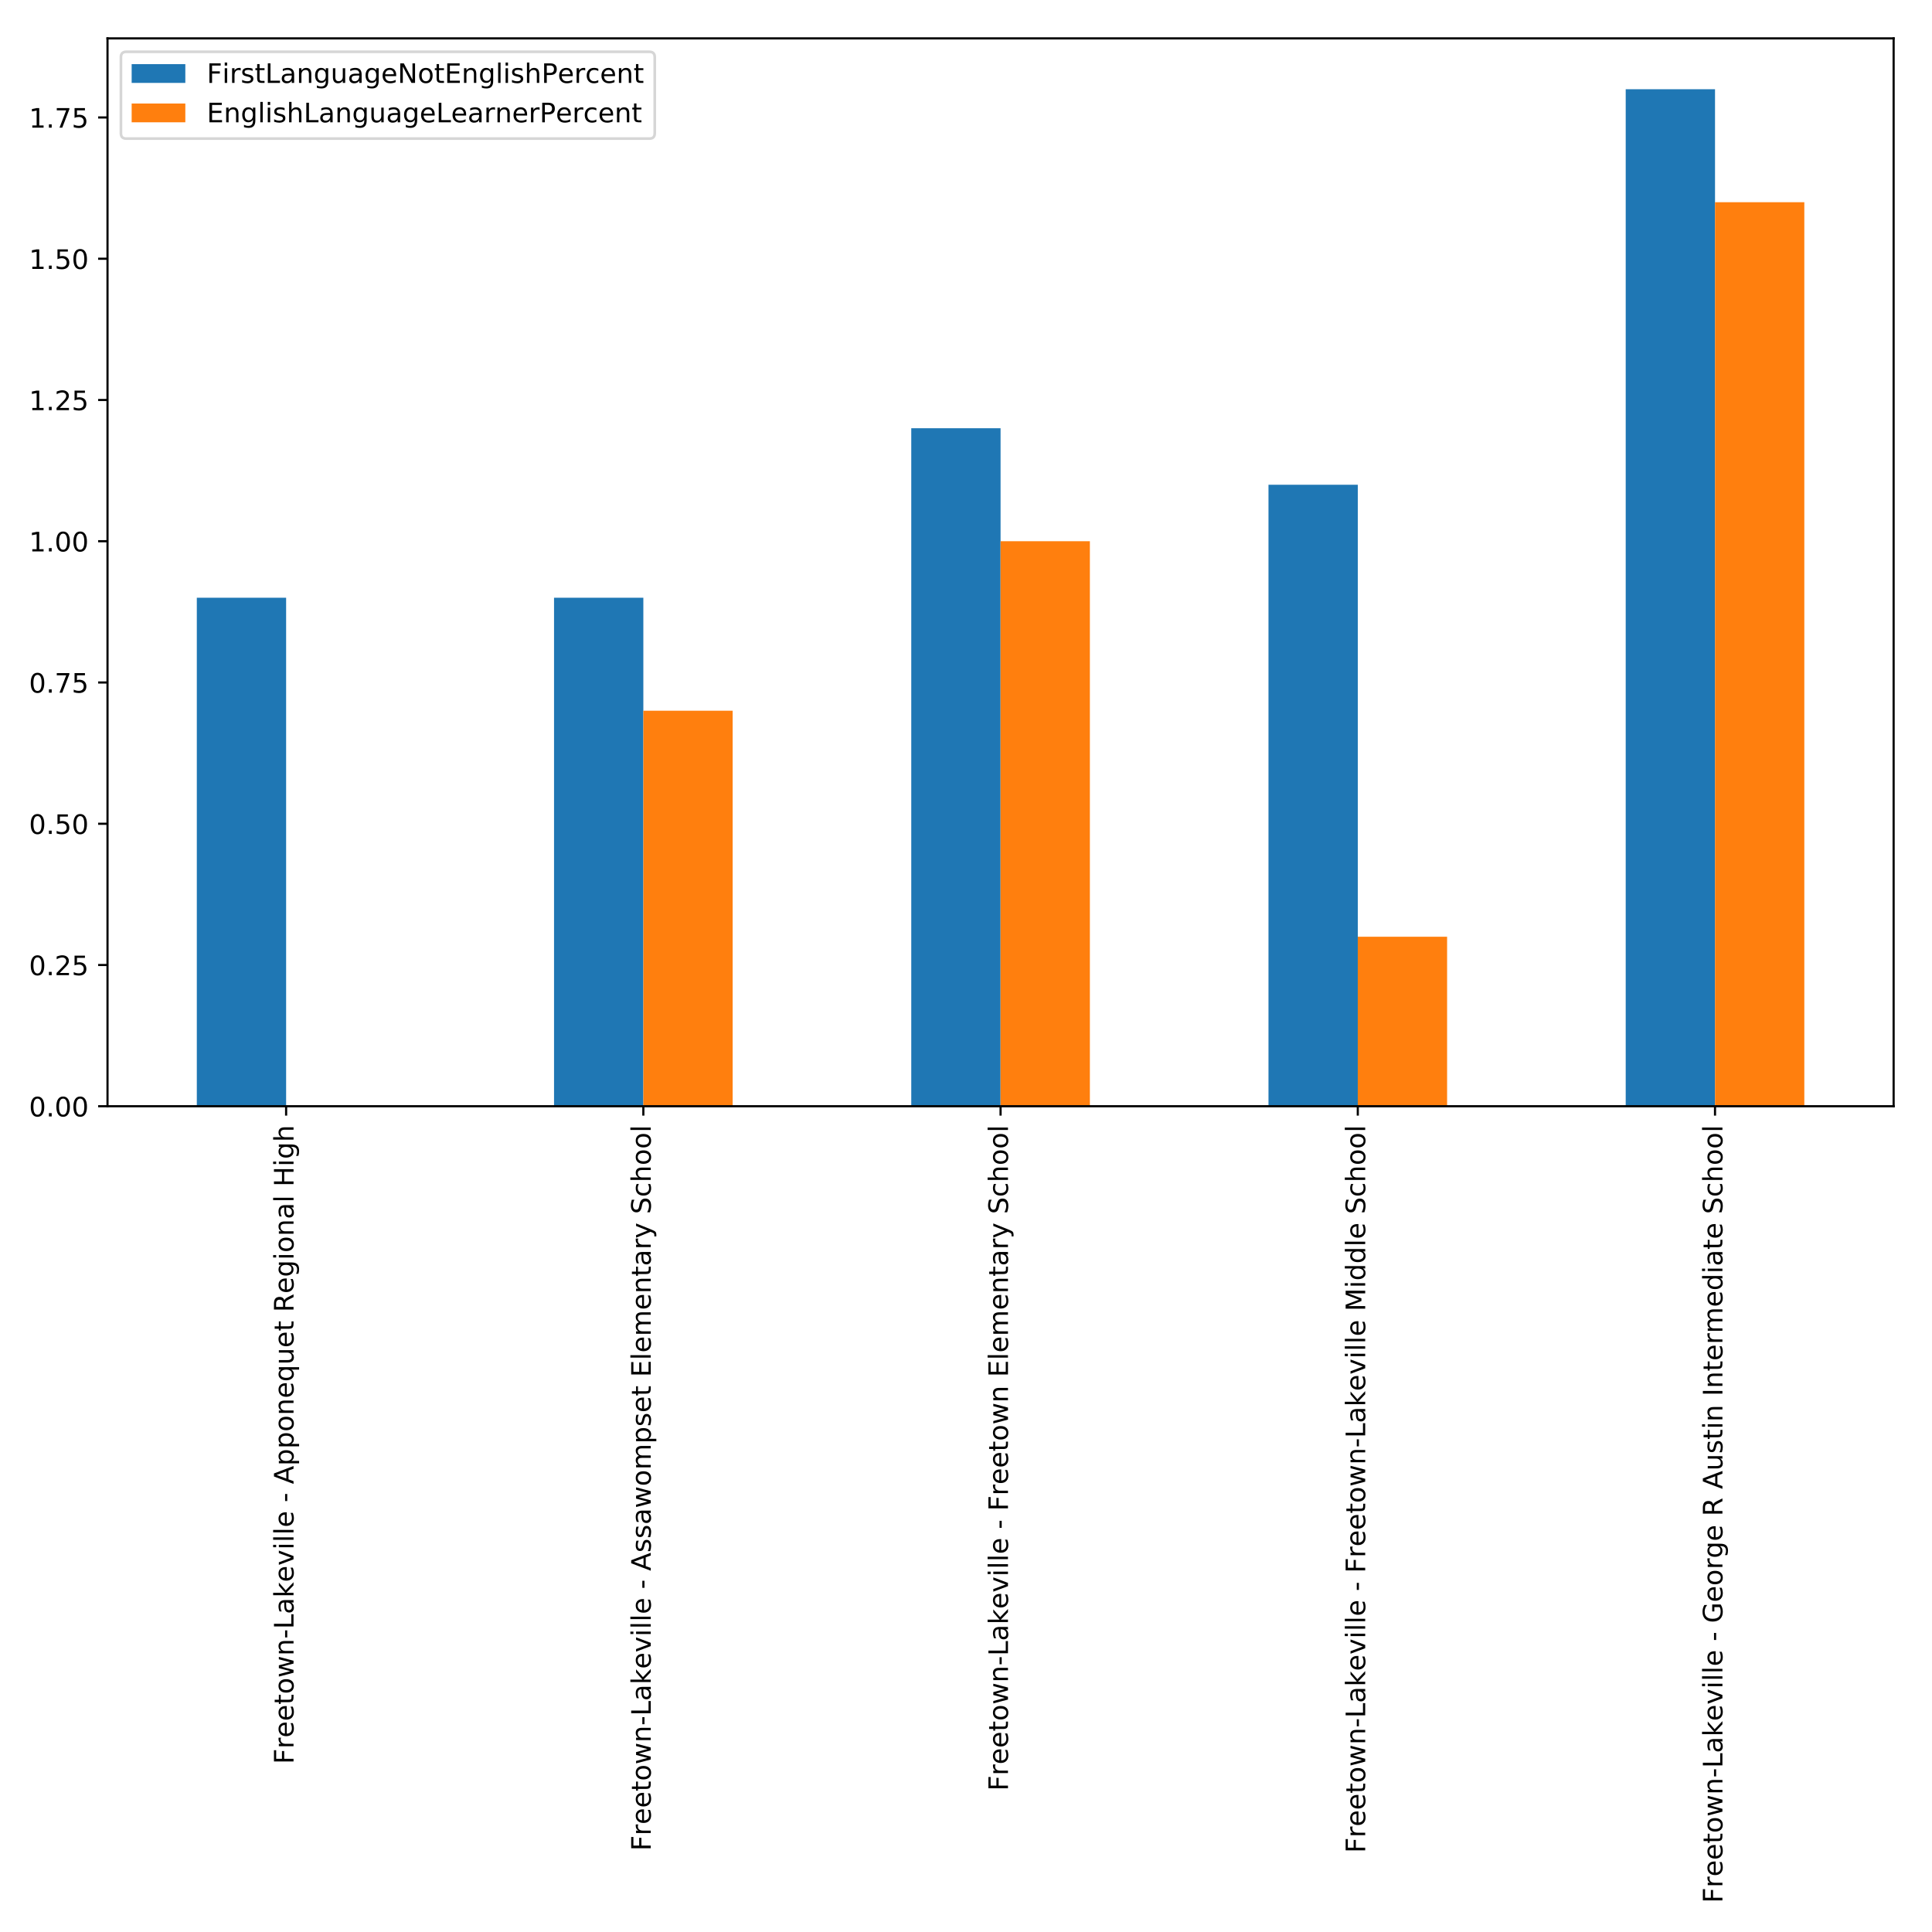 <?xml version="1.0" encoding="utf-8" standalone="no"?>
<!DOCTYPE svg PUBLIC "-//W3C//DTD SVG 1.1//EN"
  "http://www.w3.org/Graphics/SVG/1.1/DTD/svg11.dtd">
<!-- Created with matplotlib (http://matplotlib.org/) -->
<svg height="720pt" version="1.1" viewBox="0 0 720 720" width="720pt" xmlns="http://www.w3.org/2000/svg" xmlns:xlink="http://www.w3.org/1999/xlink">
 <defs>
  <style type="text/css">
*{stroke-linecap:butt;stroke-linejoin:round;}
  </style>
 </defs>
 <g id="figure_1">
  <g id="patch_1">
   <path d="M 0 720 
L 720 720 
L 720 0 
L 0 0 
z
" style="fill:#ffffff;"/>
  </g>
  <g id="axes_1">
   <g id="patch_2">
    <path d="M 40.066 412.266 
L 705.7 412.266 
L 705.7 14.3 
L 40.066 14.3 
z
" style="fill:#ffffff;"/>
   </g>
   <g id="patch_3">
    <path clip-path="url(#p2e10691a08)" d="M 73.347 412.266 
L 106.629 412.266 
L 106.629 222.758 
L 73.347 222.758 
z
" style="fill:#1f77b4;"/>
   </g>
   <g id="patch_4">
    <path clip-path="url(#p2e10691a08)" d="M 206.474 412.266 
L 239.756 412.266 
L 239.756 222.758 
L 206.474 222.758 
z
" style="fill:#1f77b4;"/>
   </g>
   <g id="patch_5">
    <path clip-path="url(#p2e10691a08)" d="M 339.601 412.266 
L 372.883 412.266 
L 372.883 159.589 
L 339.601 159.589 
z
" style="fill:#1f77b4;"/>
   </g>
   <g id="patch_6">
    <path clip-path="url(#p2e10691a08)" d="M 472.728 412.266 
L 506.01 412.266 
L 506.01 180.645 
L 472.728 180.645 
z
" style="fill:#1f77b4;"/>
   </g>
   <g id="patch_7">
    <path clip-path="url(#p2e10691a08)" d="M 605.855 412.266 
L 639.137 412.266 
L 639.137 33.251 
L 605.855 33.251 
z
" style="fill:#1f77b4;"/>
   </g>
   <g id="patch_8">
    <path clip-path="url(#p2e10691a08)" d="M 106.629 412.266 
L 139.911 412.266 
L 139.911 412.266 
L 106.629 412.266 
z
" style="fill:#ff7f0e;"/>
   </g>
   <g id="patch_9">
    <path clip-path="url(#p2e10691a08)" d="M 239.756 412.266 
L 273.038 412.266 
L 273.038 264.871 
L 239.756 264.871 
z
" style="fill:#ff7f0e;"/>
   </g>
   <g id="patch_10">
    <path clip-path="url(#p2e10691a08)" d="M 372.883 412.266 
L 406.165 412.266 
L 406.165 201.702 
L 372.883 201.702 
z
" style="fill:#ff7f0e;"/>
   </g>
   <g id="patch_11">
    <path clip-path="url(#p2e10691a08)" d="M 506.01 412.266 
L 539.291 412.266 
L 539.291 349.096 
L 506.01 349.096 
z
" style="fill:#ff7f0e;"/>
   </g>
   <g id="patch_12">
    <path clip-path="url(#p2e10691a08)" d="M 639.137 412.266 
L 672.418 412.266 
L 672.418 75.364 
L 639.137 75.364 
z
" style="fill:#ff7f0e;"/>
   </g>
   <g id="matplotlib.axis_1">
    <g id="xtick_1">
     <g id="line2d_1">
      <defs>
       <path d="M 0 0 
L 0 3.5 
" id="m52d6f10d40" style="stroke:#000000;stroke-width:0.8;"/>
      </defs>
      <g>
       <use style="stroke:#000000;stroke-width:0.8;" x="106.629" xlink:href="#m52d6f10d40" y="412.266"/>
      </g>
     </g>
     <g id="text_1">
      <!-- Freetown-Lakeville - Apponequet Regional High -->
      <defs>
       <path d="M 9.812 72.906 
L 51.703 72.906 
L 51.703 64.594 
L 19.672 64.594 
L 19.672 43.109 
L 48.578 43.109 
L 48.578 34.812 
L 19.672 34.812 
L 19.672 0 
L 9.812 0 
z
" id="DejaVuSans-46"/>
       <path d="M 41.109 46.297 
Q 39.594 47.172 37.812 47.578 
Q 36.031 48 33.891 48 
Q 26.266 48 22.188 43.047 
Q 18.109 38.094 18.109 28.812 
L 18.109 0 
L 9.078 0 
L 9.078 54.688 
L 18.109 54.688 
L 18.109 46.188 
Q 20.953 51.172 25.484 53.578 
Q 30.031 56 36.531 56 
Q 37.453 56 38.578 55.875 
Q 39.703 55.766 41.062 55.516 
z
" id="DejaVuSans-72"/>
       <path d="M 56.203 29.594 
L 56.203 25.203 
L 14.891 25.203 
Q 15.484 15.922 20.484 11.062 
Q 25.484 6.203 34.422 6.203 
Q 39.594 6.203 44.453 7.469 
Q 49.312 8.734 54.109 11.281 
L 54.109 2.781 
Q 49.266 0.734 44.188 -0.344 
Q 39.109 -1.422 33.891 -1.422 
Q 20.797 -1.422 13.156 6.188 
Q 5.516 13.812 5.516 26.812 
Q 5.516 40.234 12.766 48.109 
Q 20.016 56 32.328 56 
Q 43.359 56 49.781 48.891 
Q 56.203 41.797 56.203 29.594 
z
M 47.219 32.234 
Q 47.125 39.594 43.094 43.984 
Q 39.062 48.391 32.422 48.391 
Q 24.906 48.391 20.391 44.141 
Q 15.875 39.891 15.188 32.172 
z
" id="DejaVuSans-65"/>
       <path d="M 18.312 70.219 
L 18.312 54.688 
L 36.812 54.688 
L 36.812 47.703 
L 18.312 47.703 
L 18.312 18.016 
Q 18.312 11.328 20.141 9.422 
Q 21.969 7.516 27.594 7.516 
L 36.812 7.516 
L 36.812 0 
L 27.594 0 
Q 17.188 0 13.234 3.875 
Q 9.281 7.766 9.281 18.016 
L 9.281 47.703 
L 2.688 47.703 
L 2.688 54.688 
L 9.281 54.688 
L 9.281 70.219 
z
" id="DejaVuSans-74"/>
       <path d="M 30.609 48.391 
Q 23.391 48.391 19.188 42.75 
Q 14.984 37.109 14.984 27.297 
Q 14.984 17.484 19.156 11.844 
Q 23.344 6.203 30.609 6.203 
Q 37.797 6.203 41.984 11.859 
Q 46.188 17.531 46.188 27.297 
Q 46.188 37.016 41.984 42.703 
Q 37.797 48.391 30.609 48.391 
z
M 30.609 56 
Q 42.328 56 49.016 48.375 
Q 55.719 40.766 55.719 27.297 
Q 55.719 13.875 49.016 6.219 
Q 42.328 -1.422 30.609 -1.422 
Q 18.844 -1.422 12.172 6.219 
Q 5.516 13.875 5.516 27.297 
Q 5.516 40.766 12.172 48.375 
Q 18.844 56 30.609 56 
z
" id="DejaVuSans-6f"/>
       <path d="M 4.203 54.688 
L 13.188 54.688 
L 24.422 12.016 
L 35.594 54.688 
L 46.188 54.688 
L 57.422 12.016 
L 68.609 54.688 
L 77.594 54.688 
L 63.281 0 
L 52.688 0 
L 40.922 44.828 
L 29.109 0 
L 18.5 0 
z
" id="DejaVuSans-77"/>
       <path d="M 54.891 33.016 
L 54.891 0 
L 45.906 0 
L 45.906 32.719 
Q 45.906 40.484 42.875 44.328 
Q 39.844 48.188 33.797 48.188 
Q 26.516 48.188 22.312 43.547 
Q 18.109 38.922 18.109 30.906 
L 18.109 0 
L 9.078 0 
L 9.078 54.688 
L 18.109 54.688 
L 18.109 46.188 
Q 21.344 51.125 25.703 53.562 
Q 30.078 56 35.797 56 
Q 45.219 56 50.047 50.172 
Q 54.891 44.344 54.891 33.016 
z
" id="DejaVuSans-6e"/>
       <path d="M 4.891 31.391 
L 31.203 31.391 
L 31.203 23.391 
L 4.891 23.391 
z
" id="DejaVuSans-2d"/>
       <path d="M 9.812 72.906 
L 19.672 72.906 
L 19.672 8.297 
L 55.172 8.297 
L 55.172 0 
L 9.812 0 
z
" id="DejaVuSans-4c"/>
       <path d="M 34.281 27.484 
Q 23.391 27.484 19.188 25 
Q 14.984 22.516 14.984 16.5 
Q 14.984 11.719 18.141 8.906 
Q 21.297 6.109 26.703 6.109 
Q 34.188 6.109 38.703 11.406 
Q 43.219 16.703 43.219 25.484 
L 43.219 27.484 
z
M 52.203 31.203 
L 52.203 0 
L 43.219 0 
L 43.219 8.297 
Q 40.141 3.328 35.547 0.953 
Q 30.953 -1.422 24.312 -1.422 
Q 15.922 -1.422 10.953 3.297 
Q 6 8.016 6 15.922 
Q 6 25.141 12.172 29.828 
Q 18.359 34.516 30.609 34.516 
L 43.219 34.516 
L 43.219 35.406 
Q 43.219 41.609 39.141 45 
Q 35.062 48.391 27.688 48.391 
Q 23 48.391 18.547 47.266 
Q 14.109 46.141 10.016 43.891 
L 10.016 52.203 
Q 14.938 54.109 19.578 55.047 
Q 24.219 56 28.609 56 
Q 40.484 56 46.344 49.844 
Q 52.203 43.703 52.203 31.203 
z
" id="DejaVuSans-61"/>
       <path d="M 9.078 75.984 
L 18.109 75.984 
L 18.109 31.109 
L 44.922 54.688 
L 56.391 54.688 
L 27.391 29.109 
L 57.625 0 
L 45.906 0 
L 18.109 26.703 
L 18.109 0 
L 9.078 0 
z
" id="DejaVuSans-6b"/>
       <path d="M 2.984 54.688 
L 12.5 54.688 
L 29.594 8.797 
L 46.688 54.688 
L 56.203 54.688 
L 35.688 0 
L 23.484 0 
z
" id="DejaVuSans-76"/>
       <path d="M 9.422 54.688 
L 18.406 54.688 
L 18.406 0 
L 9.422 0 
z
M 9.422 75.984 
L 18.406 75.984 
L 18.406 64.594 
L 9.422 64.594 
z
" id="DejaVuSans-69"/>
       <path d="M 9.422 75.984 
L 18.406 75.984 
L 18.406 0 
L 9.422 0 
z
" id="DejaVuSans-6c"/>
       <path id="DejaVuSans-20"/>
       <path d="M 34.188 63.188 
L 20.797 26.906 
L 47.609 26.906 
z
M 28.609 72.906 
L 39.797 72.906 
L 67.578 0 
L 57.328 0 
L 50.688 18.703 
L 17.828 18.703 
L 11.188 0 
L 0.781 0 
z
" id="DejaVuSans-41"/>
       <path d="M 18.109 8.203 
L 18.109 -20.797 
L 9.078 -20.797 
L 9.078 54.688 
L 18.109 54.688 
L 18.109 46.391 
Q 20.953 51.266 25.266 53.625 
Q 29.594 56 35.594 56 
Q 45.562 56 51.781 48.094 
Q 58.016 40.188 58.016 27.297 
Q 58.016 14.406 51.781 6.484 
Q 45.562 -1.422 35.594 -1.422 
Q 29.594 -1.422 25.266 0.953 
Q 20.953 3.328 18.109 8.203 
z
M 48.688 27.297 
Q 48.688 37.203 44.609 42.844 
Q 40.531 48.484 33.406 48.484 
Q 26.266 48.484 22.188 42.844 
Q 18.109 37.203 18.109 27.297 
Q 18.109 17.391 22.188 11.75 
Q 26.266 6.109 33.406 6.109 
Q 40.531 6.109 44.609 11.75 
Q 48.688 17.391 48.688 27.297 
z
" id="DejaVuSans-70"/>
       <path d="M 14.797 27.297 
Q 14.797 17.391 18.875 11.75 
Q 22.953 6.109 30.078 6.109 
Q 37.203 6.109 41.297 11.75 
Q 45.406 17.391 45.406 27.297 
Q 45.406 37.203 41.297 42.844 
Q 37.203 48.484 30.078 48.484 
Q 22.953 48.484 18.875 42.844 
Q 14.797 37.203 14.797 27.297 
z
M 45.406 8.203 
Q 42.578 3.328 38.25 0.953 
Q 33.938 -1.422 27.875 -1.422 
Q 17.969 -1.422 11.734 6.484 
Q 5.516 14.406 5.516 27.297 
Q 5.516 40.188 11.734 48.094 
Q 17.969 56 27.875 56 
Q 33.938 56 38.25 53.625 
Q 42.578 51.266 45.406 46.391 
L 45.406 54.688 
L 54.391 54.688 
L 54.391 -20.797 
L 45.406 -20.797 
z
" id="DejaVuSans-71"/>
       <path d="M 8.5 21.578 
L 8.5 54.688 
L 17.484 54.688 
L 17.484 21.922 
Q 17.484 14.156 20.5 10.266 
Q 23.531 6.391 29.594 6.391 
Q 36.859 6.391 41.078 11.031 
Q 45.312 15.672 45.312 23.688 
L 45.312 54.688 
L 54.297 54.688 
L 54.297 0 
L 45.312 0 
L 45.312 8.406 
Q 42.047 3.422 37.719 1 
Q 33.406 -1.422 27.688 -1.422 
Q 18.266 -1.422 13.375 4.438 
Q 8.5 10.297 8.5 21.578 
z
M 31.109 56 
z
" id="DejaVuSans-75"/>
       <path d="M 44.391 34.188 
Q 47.562 33.109 50.562 29.594 
Q 53.562 26.078 56.594 19.922 
L 66.609 0 
L 56 0 
L 46.688 18.703 
Q 43.062 26.031 39.672 28.422 
Q 36.281 30.812 30.422 30.812 
L 19.672 30.812 
L 19.672 0 
L 9.812 0 
L 9.812 72.906 
L 32.078 72.906 
Q 44.578 72.906 50.734 67.672 
Q 56.891 62.453 56.891 51.906 
Q 56.891 45.016 53.688 40.469 
Q 50.484 35.938 44.391 34.188 
z
M 19.672 64.797 
L 19.672 38.922 
L 32.078 38.922 
Q 39.203 38.922 42.844 42.219 
Q 46.484 45.516 46.484 51.906 
Q 46.484 58.297 42.844 61.547 
Q 39.203 64.797 32.078 64.797 
z
" id="DejaVuSans-52"/>
       <path d="M 45.406 27.984 
Q 45.406 37.75 41.375 43.109 
Q 37.359 48.484 30.078 48.484 
Q 22.859 48.484 18.828 43.109 
Q 14.797 37.75 14.797 27.984 
Q 14.797 18.266 18.828 12.891 
Q 22.859 7.516 30.078 7.516 
Q 37.359 7.516 41.375 12.891 
Q 45.406 18.266 45.406 27.984 
z
M 54.391 6.781 
Q 54.391 -7.172 48.188 -13.984 
Q 42 -20.797 29.203 -20.797 
Q 24.469 -20.797 20.266 -20.094 
Q 16.062 -19.391 12.109 -17.922 
L 12.109 -9.188 
Q 16.062 -11.328 19.922 -12.344 
Q 23.781 -13.375 27.781 -13.375 
Q 36.625 -13.375 41.016 -8.766 
Q 45.406 -4.156 45.406 5.172 
L 45.406 9.625 
Q 42.625 4.781 38.281 2.391 
Q 33.938 0 27.875 0 
Q 17.828 0 11.672 7.656 
Q 5.516 15.328 5.516 27.984 
Q 5.516 40.672 11.672 48.328 
Q 17.828 56 27.875 56 
Q 33.938 56 38.281 53.609 
Q 42.625 51.219 45.406 46.391 
L 45.406 54.688 
L 54.391 54.688 
z
" id="DejaVuSans-67"/>
       <path d="M 9.812 72.906 
L 19.672 72.906 
L 19.672 43.016 
L 55.516 43.016 
L 55.516 72.906 
L 65.375 72.906 
L 65.375 0 
L 55.516 0 
L 55.516 34.719 
L 19.672 34.719 
L 19.672 0 
L 9.812 0 
z
" id="DejaVuSans-48"/>
       <path d="M 54.891 33.016 
L 54.891 0 
L 45.906 0 
L 45.906 32.719 
Q 45.906 40.484 42.875 44.328 
Q 39.844 48.188 33.797 48.188 
Q 26.516 48.188 22.312 43.547 
Q 18.109 38.922 18.109 30.906 
L 18.109 0 
L 9.078 0 
L 9.078 75.984 
L 18.109 75.984 
L 18.109 46.188 
Q 21.344 51.125 25.703 53.562 
Q 30.078 56 35.797 56 
Q 45.219 56 50.047 50.172 
Q 54.891 44.344 54.891 33.016 
z
" id="DejaVuSans-68"/>
      </defs>
      <g transform="translate(109.388 657.423)rotate(-90)scale(0.1 -0.1)">
       <use xlink:href="#DejaVuSans-46"/>
       <use x="57.41" xlink:href="#DejaVuSans-72"/>
       <use x="98.492" xlink:href="#DejaVuSans-65"/>
       <use x="160.016" xlink:href="#DejaVuSans-65"/>
       <use x="221.539" xlink:href="#DejaVuSans-74"/>
       <use x="260.748" xlink:href="#DejaVuSans-6f"/>
       <use x="321.93" xlink:href="#DejaVuSans-77"/>
       <use x="403.717" xlink:href="#DejaVuSans-6e"/>
       <use x="467.096" xlink:href="#DejaVuSans-2d"/>
       <use x="503.18" xlink:href="#DejaVuSans-4c"/>
       <use x="558.893" xlink:href="#DejaVuSans-61"/>
       <use x="620.172" xlink:href="#DejaVuSans-6b"/>
       <use x="678.035" xlink:href="#DejaVuSans-65"/>
       <use x="739.559" xlink:href="#DejaVuSans-76"/>
       <use x="798.738" xlink:href="#DejaVuSans-69"/>
       <use x="826.521" xlink:href="#DejaVuSans-6c"/>
       <use x="854.305" xlink:href="#DejaVuSans-6c"/>
       <use x="882.088" xlink:href="#DejaVuSans-65"/>
       <use x="943.611" xlink:href="#DejaVuSans-20"/>
       <use x="975.398" xlink:href="#DejaVuSans-2d"/>
       <use x="1011.482" xlink:href="#DejaVuSans-20"/>
       <use x="1043.27" xlink:href="#DejaVuSans-41"/>
       <use x="1111.678" xlink:href="#DejaVuSans-70"/>
       <use x="1175.154" xlink:href="#DejaVuSans-70"/>
       <use x="1238.631" xlink:href="#DejaVuSans-6f"/>
       <use x="1299.812" xlink:href="#DejaVuSans-6e"/>
       <use x="1363.191" xlink:href="#DejaVuSans-65"/>
       <use x="1424.715" xlink:href="#DejaVuSans-71"/>
       <use x="1488.191" xlink:href="#DejaVuSans-75"/>
       <use x="1551.57" xlink:href="#DejaVuSans-65"/>
       <use x="1613.094" xlink:href="#DejaVuSans-74"/>
       <use x="1652.303" xlink:href="#DejaVuSans-20"/>
       <use x="1684.09" xlink:href="#DejaVuSans-52"/>
       <use x="1753.51" xlink:href="#DejaVuSans-65"/>
       <use x="1815.033" xlink:href="#DejaVuSans-67"/>
       <use x="1878.51" xlink:href="#DejaVuSans-69"/>
       <use x="1906.293" xlink:href="#DejaVuSans-6f"/>
       <use x="1967.475" xlink:href="#DejaVuSans-6e"/>
       <use x="2030.854" xlink:href="#DejaVuSans-61"/>
       <use x="2092.133" xlink:href="#DejaVuSans-6c"/>
       <use x="2119.916" xlink:href="#DejaVuSans-20"/>
       <use x="2151.703" xlink:href="#DejaVuSans-48"/>
       <use x="2226.898" xlink:href="#DejaVuSans-69"/>
       <use x="2254.682" xlink:href="#DejaVuSans-67"/>
       <use x="2318.158" xlink:href="#DejaVuSans-68"/>
      </g>
     </g>
    </g>
    <g id="xtick_2">
     <g id="line2d_2">
      <g>
       <use style="stroke:#000000;stroke-width:0.8;" x="239.756" xlink:href="#m52d6f10d40" y="412.266"/>
      </g>
     </g>
     <g id="text_2">
      <!-- Freetown-Lakeville - Assawompset Elementary School -->
      <defs>
       <path d="M 44.281 53.078 
L 44.281 44.578 
Q 40.484 46.531 36.375 47.5 
Q 32.281 48.484 27.875 48.484 
Q 21.188 48.484 17.844 46.438 
Q 14.5 44.391 14.5 40.281 
Q 14.5 37.156 16.891 35.375 
Q 19.281 33.594 26.516 31.984 
L 29.594 31.297 
Q 39.156 29.25 43.188 25.516 
Q 47.219 21.781 47.219 15.094 
Q 47.219 7.469 41.188 3.016 
Q 35.156 -1.422 24.609 -1.422 
Q 20.219 -1.422 15.453 -0.562 
Q 10.688 0.297 5.422 2 
L 5.422 11.281 
Q 10.406 8.688 15.234 7.391 
Q 20.062 6.109 24.812 6.109 
Q 31.156 6.109 34.562 8.281 
Q 37.984 10.453 37.984 14.406 
Q 37.984 18.062 35.516 20.016 
Q 33.062 21.969 24.703 23.781 
L 21.578 24.516 
Q 13.234 26.266 9.516 29.906 
Q 5.812 33.547 5.812 39.891 
Q 5.812 47.609 11.281 51.797 
Q 16.75 56 26.812 56 
Q 31.781 56 36.172 55.266 
Q 40.578 54.547 44.281 53.078 
z
" id="DejaVuSans-73"/>
       <path d="M 52 44.188 
Q 55.375 50.25 60.062 53.125 
Q 64.75 56 71.094 56 
Q 79.641 56 84.281 50.016 
Q 88.922 44.047 88.922 33.016 
L 88.922 0 
L 79.891 0 
L 79.891 32.719 
Q 79.891 40.578 77.094 44.375 
Q 74.312 48.188 68.609 48.188 
Q 61.625 48.188 57.562 43.547 
Q 53.516 38.922 53.516 30.906 
L 53.516 0 
L 44.484 0 
L 44.484 32.719 
Q 44.484 40.625 41.703 44.406 
Q 38.922 48.188 33.109 48.188 
Q 26.219 48.188 22.156 43.531 
Q 18.109 38.875 18.109 30.906 
L 18.109 0 
L 9.078 0 
L 9.078 54.688 
L 18.109 54.688 
L 18.109 46.188 
Q 21.188 51.219 25.484 53.609 
Q 29.781 56 35.688 56 
Q 41.656 56 45.828 52.969 
Q 50 49.953 52 44.188 
z
" id="DejaVuSans-6d"/>
       <path d="M 9.812 72.906 
L 55.906 72.906 
L 55.906 64.594 
L 19.672 64.594 
L 19.672 43.016 
L 54.391 43.016 
L 54.391 34.719 
L 19.672 34.719 
L 19.672 8.297 
L 56.781 8.297 
L 56.781 0 
L 9.812 0 
z
" id="DejaVuSans-45"/>
       <path d="M 32.172 -5.078 
Q 28.375 -14.844 24.75 -17.812 
Q 21.141 -20.797 15.094 -20.797 
L 7.906 -20.797 
L 7.906 -13.281 
L 13.188 -13.281 
Q 16.891 -13.281 18.938 -11.516 
Q 21 -9.766 23.484 -3.219 
L 25.094 0.875 
L 2.984 54.688 
L 12.5 54.688 
L 29.594 11.922 
L 46.688 54.688 
L 56.203 54.688 
z
" id="DejaVuSans-79"/>
       <path d="M 53.516 70.516 
L 53.516 60.891 
Q 47.906 63.578 42.922 64.891 
Q 37.938 66.219 33.297 66.219 
Q 25.25 66.219 20.875 63.094 
Q 16.5 59.969 16.5 54.203 
Q 16.5 49.359 19.406 46.891 
Q 22.312 44.438 30.422 42.922 
L 36.375 41.703 
Q 47.406 39.594 52.656 34.297 
Q 57.906 29 57.906 20.125 
Q 57.906 9.516 50.797 4.047 
Q 43.703 -1.422 29.984 -1.422 
Q 24.812 -1.422 18.969 -0.25 
Q 13.141 0.922 6.891 3.219 
L 6.891 13.375 
Q 12.891 10.016 18.656 8.297 
Q 24.422 6.594 29.984 6.594 
Q 38.422 6.594 43.016 9.906 
Q 47.609 13.234 47.609 19.391 
Q 47.609 24.75 44.312 27.781 
Q 41.016 30.812 33.5 32.328 
L 27.484 33.5 
Q 16.453 35.688 11.516 40.375 
Q 6.594 45.062 6.594 53.422 
Q 6.594 63.094 13.406 68.656 
Q 20.219 74.219 32.172 74.219 
Q 37.312 74.219 42.625 73.281 
Q 47.953 72.359 53.516 70.516 
z
" id="DejaVuSans-53"/>
       <path d="M 48.781 52.594 
L 48.781 44.188 
Q 44.969 46.297 41.141 47.344 
Q 37.312 48.391 33.406 48.391 
Q 24.656 48.391 19.812 42.844 
Q 14.984 37.312 14.984 27.297 
Q 14.984 17.281 19.812 11.734 
Q 24.656 6.203 33.406 6.203 
Q 37.312 6.203 41.141 7.25 
Q 44.969 8.297 48.781 10.406 
L 48.781 2.094 
Q 45.016 0.344 40.984 -0.531 
Q 36.969 -1.422 32.422 -1.422 
Q 20.062 -1.422 12.781 6.344 
Q 5.516 14.109 5.516 27.297 
Q 5.516 40.672 12.859 48.328 
Q 20.219 56 33.016 56 
Q 37.156 56 41.109 55.141 
Q 45.062 54.297 48.781 52.594 
z
" id="DejaVuSans-63"/>
      </defs>
      <g transform="translate(242.515 689.764)rotate(-90)scale(0.1 -0.1)">
       <use xlink:href="#DejaVuSans-46"/>
       <use x="57.41" xlink:href="#DejaVuSans-72"/>
       <use x="98.492" xlink:href="#DejaVuSans-65"/>
       <use x="160.016" xlink:href="#DejaVuSans-65"/>
       <use x="221.539" xlink:href="#DejaVuSans-74"/>
       <use x="260.748" xlink:href="#DejaVuSans-6f"/>
       <use x="321.93" xlink:href="#DejaVuSans-77"/>
       <use x="403.717" xlink:href="#DejaVuSans-6e"/>
       <use x="467.096" xlink:href="#DejaVuSans-2d"/>
       <use x="503.18" xlink:href="#DejaVuSans-4c"/>
       <use x="558.893" xlink:href="#DejaVuSans-61"/>
       <use x="620.172" xlink:href="#DejaVuSans-6b"/>
       <use x="678.035" xlink:href="#DejaVuSans-65"/>
       <use x="739.559" xlink:href="#DejaVuSans-76"/>
       <use x="798.738" xlink:href="#DejaVuSans-69"/>
       <use x="826.521" xlink:href="#DejaVuSans-6c"/>
       <use x="854.305" xlink:href="#DejaVuSans-6c"/>
       <use x="882.088" xlink:href="#DejaVuSans-65"/>
       <use x="943.611" xlink:href="#DejaVuSans-20"/>
       <use x="975.398" xlink:href="#DejaVuSans-2d"/>
       <use x="1011.482" xlink:href="#DejaVuSans-20"/>
       <use x="1043.27" xlink:href="#DejaVuSans-41"/>
       <use x="1111.678" xlink:href="#DejaVuSans-73"/>
       <use x="1163.777" xlink:href="#DejaVuSans-73"/>
       <use x="1215.877" xlink:href="#DejaVuSans-61"/>
       <use x="1277.156" xlink:href="#DejaVuSans-77"/>
       <use x="1358.943" xlink:href="#DejaVuSans-6f"/>
       <use x="1420.125" xlink:href="#DejaVuSans-6d"/>
       <use x="1517.537" xlink:href="#DejaVuSans-70"/>
       <use x="1581.014" xlink:href="#DejaVuSans-73"/>
       <use x="1633.113" xlink:href="#DejaVuSans-65"/>
       <use x="1694.637" xlink:href="#DejaVuSans-74"/>
       <use x="1733.846" xlink:href="#DejaVuSans-20"/>
       <use x="1765.633" xlink:href="#DejaVuSans-45"/>
       <use x="1828.816" xlink:href="#DejaVuSans-6c"/>
       <use x="1856.6" xlink:href="#DejaVuSans-65"/>
       <use x="1918.123" xlink:href="#DejaVuSans-6d"/>
       <use x="2015.535" xlink:href="#DejaVuSans-65"/>
       <use x="2077.059" xlink:href="#DejaVuSans-6e"/>
       <use x="2140.438" xlink:href="#DejaVuSans-74"/>
       <use x="2179.646" xlink:href="#DejaVuSans-61"/>
       <use x="2240.926" xlink:href="#DejaVuSans-72"/>
       <use x="2282.039" xlink:href="#DejaVuSans-79"/>
       <use x="2341.219" xlink:href="#DejaVuSans-20"/>
       <use x="2373.006" xlink:href="#DejaVuSans-53"/>
       <use x="2436.482" xlink:href="#DejaVuSans-63"/>
       <use x="2491.463" xlink:href="#DejaVuSans-68"/>
       <use x="2554.842" xlink:href="#DejaVuSans-6f"/>
       <use x="2616.023" xlink:href="#DejaVuSans-6f"/>
       <use x="2677.205" xlink:href="#DejaVuSans-6c"/>
      </g>
     </g>
    </g>
    <g id="xtick_3">
     <g id="line2d_3">
      <g>
       <use style="stroke:#000000;stroke-width:0.8;" x="372.883" xlink:href="#m52d6f10d40" y="412.266"/>
      </g>
     </g>
     <g id="text_3">
      <!-- Freetown-Lakeville - Freetown Elementary School -->
      <g transform="translate(375.642 667.417)rotate(-90)scale(0.1 -0.1)">
       <use xlink:href="#DejaVuSans-46"/>
       <use x="57.41" xlink:href="#DejaVuSans-72"/>
       <use x="98.492" xlink:href="#DejaVuSans-65"/>
       <use x="160.016" xlink:href="#DejaVuSans-65"/>
       <use x="221.539" xlink:href="#DejaVuSans-74"/>
       <use x="260.748" xlink:href="#DejaVuSans-6f"/>
       <use x="321.93" xlink:href="#DejaVuSans-77"/>
       <use x="403.717" xlink:href="#DejaVuSans-6e"/>
       <use x="467.096" xlink:href="#DejaVuSans-2d"/>
       <use x="503.18" xlink:href="#DejaVuSans-4c"/>
       <use x="558.893" xlink:href="#DejaVuSans-61"/>
       <use x="620.172" xlink:href="#DejaVuSans-6b"/>
       <use x="678.035" xlink:href="#DejaVuSans-65"/>
       <use x="739.559" xlink:href="#DejaVuSans-76"/>
       <use x="798.738" xlink:href="#DejaVuSans-69"/>
       <use x="826.521" xlink:href="#DejaVuSans-6c"/>
       <use x="854.305" xlink:href="#DejaVuSans-6c"/>
       <use x="882.088" xlink:href="#DejaVuSans-65"/>
       <use x="943.611" xlink:href="#DejaVuSans-20"/>
       <use x="975.398" xlink:href="#DejaVuSans-2d"/>
       <use x="1011.482" xlink:href="#DejaVuSans-20"/>
       <use x="1043.27" xlink:href="#DejaVuSans-46"/>
       <use x="1100.68" xlink:href="#DejaVuSans-72"/>
       <use x="1141.762" xlink:href="#DejaVuSans-65"/>
       <use x="1203.285" xlink:href="#DejaVuSans-65"/>
       <use x="1264.809" xlink:href="#DejaVuSans-74"/>
       <use x="1304.018" xlink:href="#DejaVuSans-6f"/>
       <use x="1365.199" xlink:href="#DejaVuSans-77"/>
       <use x="1446.986" xlink:href="#DejaVuSans-6e"/>
       <use x="1510.365" xlink:href="#DejaVuSans-20"/>
       <use x="1542.152" xlink:href="#DejaVuSans-45"/>
       <use x="1605.336" xlink:href="#DejaVuSans-6c"/>
       <use x="1633.119" xlink:href="#DejaVuSans-65"/>
       <use x="1694.643" xlink:href="#DejaVuSans-6d"/>
       <use x="1792.055" xlink:href="#DejaVuSans-65"/>
       <use x="1853.578" xlink:href="#DejaVuSans-6e"/>
       <use x="1916.957" xlink:href="#DejaVuSans-74"/>
       <use x="1956.166" xlink:href="#DejaVuSans-61"/>
       <use x="2017.445" xlink:href="#DejaVuSans-72"/>
       <use x="2058.559" xlink:href="#DejaVuSans-79"/>
       <use x="2117.738" xlink:href="#DejaVuSans-20"/>
       <use x="2149.525" xlink:href="#DejaVuSans-53"/>
       <use x="2213.002" xlink:href="#DejaVuSans-63"/>
       <use x="2267.982" xlink:href="#DejaVuSans-68"/>
       <use x="2331.361" xlink:href="#DejaVuSans-6f"/>
       <use x="2392.543" xlink:href="#DejaVuSans-6f"/>
       <use x="2453.725" xlink:href="#DejaVuSans-6c"/>
      </g>
     </g>
    </g>
    <g id="xtick_4">
     <g id="line2d_4">
      <g>
       <use style="stroke:#000000;stroke-width:0.8;" x="506.01" xlink:href="#m52d6f10d40" y="412.266"/>
      </g>
     </g>
     <g id="text_4">
      <!-- Freetown-Lakeville - Freetown-Lakeville Middle School -->
      <defs>
       <path d="M 9.812 72.906 
L 24.516 72.906 
L 43.109 23.297 
L 61.812 72.906 
L 76.516 72.906 
L 76.516 0 
L 66.891 0 
L 66.891 64.016 
L 48.094 14.016 
L 38.188 14.016 
L 19.391 64.016 
L 19.391 0 
L 9.812 0 
z
" id="DejaVuSans-4d"/>
       <path d="M 45.406 46.391 
L 45.406 75.984 
L 54.391 75.984 
L 54.391 0 
L 45.406 0 
L 45.406 8.203 
Q 42.578 3.328 38.25 0.953 
Q 33.938 -1.422 27.875 -1.422 
Q 17.969 -1.422 11.734 6.484 
Q 5.516 14.406 5.516 27.297 
Q 5.516 40.188 11.734 48.094 
Q 17.969 56 27.875 56 
Q 33.938 56 38.25 53.625 
Q 42.578 51.266 45.406 46.391 
z
M 14.797 27.297 
Q 14.797 17.391 18.875 11.75 
Q 22.953 6.109 30.078 6.109 
Q 37.203 6.109 41.297 11.75 
Q 45.406 17.391 45.406 27.297 
Q 45.406 37.203 41.297 42.844 
Q 37.203 48.484 30.078 48.484 
Q 22.953 48.484 18.875 42.844 
Q 14.797 37.203 14.797 27.297 
z
" id="DejaVuSans-64"/>
      </defs>
      <g transform="translate(508.769 690.545)rotate(-90)scale(0.1 -0.1)">
       <use xlink:href="#DejaVuSans-46"/>
       <use x="57.41" xlink:href="#DejaVuSans-72"/>
       <use x="98.492" xlink:href="#DejaVuSans-65"/>
       <use x="160.016" xlink:href="#DejaVuSans-65"/>
       <use x="221.539" xlink:href="#DejaVuSans-74"/>
       <use x="260.748" xlink:href="#DejaVuSans-6f"/>
       <use x="321.93" xlink:href="#DejaVuSans-77"/>
       <use x="403.717" xlink:href="#DejaVuSans-6e"/>
       <use x="467.096" xlink:href="#DejaVuSans-2d"/>
       <use x="503.18" xlink:href="#DejaVuSans-4c"/>
       <use x="558.893" xlink:href="#DejaVuSans-61"/>
       <use x="620.172" xlink:href="#DejaVuSans-6b"/>
       <use x="678.035" xlink:href="#DejaVuSans-65"/>
       <use x="739.559" xlink:href="#DejaVuSans-76"/>
       <use x="798.738" xlink:href="#DejaVuSans-69"/>
       <use x="826.521" xlink:href="#DejaVuSans-6c"/>
       <use x="854.305" xlink:href="#DejaVuSans-6c"/>
       <use x="882.088" xlink:href="#DejaVuSans-65"/>
       <use x="943.611" xlink:href="#DejaVuSans-20"/>
       <use x="975.398" xlink:href="#DejaVuSans-2d"/>
       <use x="1011.482" xlink:href="#DejaVuSans-20"/>
       <use x="1043.27" xlink:href="#DejaVuSans-46"/>
       <use x="1100.68" xlink:href="#DejaVuSans-72"/>
       <use x="1141.762" xlink:href="#DejaVuSans-65"/>
       <use x="1203.285" xlink:href="#DejaVuSans-65"/>
       <use x="1264.809" xlink:href="#DejaVuSans-74"/>
       <use x="1304.018" xlink:href="#DejaVuSans-6f"/>
       <use x="1365.199" xlink:href="#DejaVuSans-77"/>
       <use x="1446.986" xlink:href="#DejaVuSans-6e"/>
       <use x="1510.365" xlink:href="#DejaVuSans-2d"/>
       <use x="1546.449" xlink:href="#DejaVuSans-4c"/>
       <use x="1602.162" xlink:href="#DejaVuSans-61"/>
       <use x="1663.441" xlink:href="#DejaVuSans-6b"/>
       <use x="1721.305" xlink:href="#DejaVuSans-65"/>
       <use x="1782.828" xlink:href="#DejaVuSans-76"/>
       <use x="1842.008" xlink:href="#DejaVuSans-69"/>
       <use x="1869.791" xlink:href="#DejaVuSans-6c"/>
       <use x="1897.574" xlink:href="#DejaVuSans-6c"/>
       <use x="1925.357" xlink:href="#DejaVuSans-65"/>
       <use x="1986.881" xlink:href="#DejaVuSans-20"/>
       <use x="2018.668" xlink:href="#DejaVuSans-4d"/>
       <use x="2104.947" xlink:href="#DejaVuSans-69"/>
       <use x="2132.73" xlink:href="#DejaVuSans-64"/>
       <use x="2196.207" xlink:href="#DejaVuSans-64"/>
       <use x="2259.684" xlink:href="#DejaVuSans-6c"/>
       <use x="2287.467" xlink:href="#DejaVuSans-65"/>
       <use x="2348.99" xlink:href="#DejaVuSans-20"/>
       <use x="2380.777" xlink:href="#DejaVuSans-53"/>
       <use x="2444.254" xlink:href="#DejaVuSans-63"/>
       <use x="2499.234" xlink:href="#DejaVuSans-68"/>
       <use x="2562.613" xlink:href="#DejaVuSans-6f"/>
       <use x="2623.795" xlink:href="#DejaVuSans-6f"/>
       <use x="2684.977" xlink:href="#DejaVuSans-6c"/>
      </g>
     </g>
    </g>
    <g id="xtick_5">
     <g id="line2d_5">
      <g>
       <use style="stroke:#000000;stroke-width:0.8;" x="639.137" xlink:href="#m52d6f10d40" y="412.266"/>
      </g>
     </g>
     <g id="text_5">
      <!-- Freetown-Lakeville - George R Austin Intermediate School -->
      <defs>
       <path d="M 59.516 10.406 
L 59.516 29.984 
L 43.406 29.984 
L 43.406 38.094 
L 69.281 38.094 
L 69.281 6.781 
Q 63.578 2.734 56.688 0.656 
Q 49.812 -1.422 42 -1.422 
Q 24.906 -1.422 15.25 8.562 
Q 5.609 18.562 5.609 36.375 
Q 5.609 54.25 15.25 64.234 
Q 24.906 74.219 42 74.219 
Q 49.125 74.219 55.547 72.453 
Q 61.969 70.703 67.391 67.281 
L 67.391 56.781 
Q 61.922 61.422 55.766 63.766 
Q 49.609 66.109 42.828 66.109 
Q 29.438 66.109 22.719 58.641 
Q 16.016 51.172 16.016 36.375 
Q 16.016 21.625 22.719 14.156 
Q 29.438 6.688 42.828 6.688 
Q 48.047 6.688 52.141 7.594 
Q 56.25 8.5 59.516 10.406 
z
" id="DejaVuSans-47"/>
       <path d="M 9.812 72.906 
L 19.672 72.906 
L 19.672 0 
L 9.812 0 
z
" id="DejaVuSans-49"/>
      </defs>
      <g transform="translate(641.896 709.2)rotate(-90)scale(0.1 -0.1)">
       <use xlink:href="#DejaVuSans-46"/>
       <use x="57.41" xlink:href="#DejaVuSans-72"/>
       <use x="98.492" xlink:href="#DejaVuSans-65"/>
       <use x="160.016" xlink:href="#DejaVuSans-65"/>
       <use x="221.539" xlink:href="#DejaVuSans-74"/>
       <use x="260.748" xlink:href="#DejaVuSans-6f"/>
       <use x="321.93" xlink:href="#DejaVuSans-77"/>
       <use x="403.717" xlink:href="#DejaVuSans-6e"/>
       <use x="467.096" xlink:href="#DejaVuSans-2d"/>
       <use x="503.18" xlink:href="#DejaVuSans-4c"/>
       <use x="558.893" xlink:href="#DejaVuSans-61"/>
       <use x="620.172" xlink:href="#DejaVuSans-6b"/>
       <use x="678.035" xlink:href="#DejaVuSans-65"/>
       <use x="739.559" xlink:href="#DejaVuSans-76"/>
       <use x="798.738" xlink:href="#DejaVuSans-69"/>
       <use x="826.521" xlink:href="#DejaVuSans-6c"/>
       <use x="854.305" xlink:href="#DejaVuSans-6c"/>
       <use x="882.088" xlink:href="#DejaVuSans-65"/>
       <use x="943.611" xlink:href="#DejaVuSans-20"/>
       <use x="975.398" xlink:href="#DejaVuSans-2d"/>
       <use x="1011.482" xlink:href="#DejaVuSans-20"/>
       <use x="1043.27" xlink:href="#DejaVuSans-47"/>
       <use x="1120.76" xlink:href="#DejaVuSans-65"/>
       <use x="1182.283" xlink:href="#DejaVuSans-6f"/>
       <use x="1243.465" xlink:href="#DejaVuSans-72"/>
       <use x="1284.562" xlink:href="#DejaVuSans-67"/>
       <use x="1348.039" xlink:href="#DejaVuSans-65"/>
       <use x="1409.562" xlink:href="#DejaVuSans-20"/>
       <use x="1441.35" xlink:href="#DejaVuSans-52"/>
       <use x="1510.832" xlink:href="#DejaVuSans-20"/>
       <use x="1542.619" xlink:href="#DejaVuSans-41"/>
       <use x="1611.027" xlink:href="#DejaVuSans-75"/>
       <use x="1674.406" xlink:href="#DejaVuSans-73"/>
       <use x="1726.506" xlink:href="#DejaVuSans-74"/>
       <use x="1765.715" xlink:href="#DejaVuSans-69"/>
       <use x="1793.498" xlink:href="#DejaVuSans-6e"/>
       <use x="1856.877" xlink:href="#DejaVuSans-20"/>
       <use x="1888.664" xlink:href="#DejaVuSans-49"/>
       <use x="1918.156" xlink:href="#DejaVuSans-6e"/>
       <use x="1981.535" xlink:href="#DejaVuSans-74"/>
       <use x="2020.744" xlink:href="#DejaVuSans-65"/>
       <use x="2082.268" xlink:href="#DejaVuSans-72"/>
       <use x="2123.365" xlink:href="#DejaVuSans-6d"/>
       <use x="2220.777" xlink:href="#DejaVuSans-65"/>
       <use x="2282.301" xlink:href="#DejaVuSans-64"/>
       <use x="2345.777" xlink:href="#DejaVuSans-69"/>
       <use x="2373.561" xlink:href="#DejaVuSans-61"/>
       <use x="2434.84" xlink:href="#DejaVuSans-74"/>
       <use x="2474.049" xlink:href="#DejaVuSans-65"/>
       <use x="2535.572" xlink:href="#DejaVuSans-20"/>
       <use x="2567.359" xlink:href="#DejaVuSans-53"/>
       <use x="2630.836" xlink:href="#DejaVuSans-63"/>
       <use x="2685.816" xlink:href="#DejaVuSans-68"/>
       <use x="2749.195" xlink:href="#DejaVuSans-6f"/>
       <use x="2810.377" xlink:href="#DejaVuSans-6f"/>
       <use x="2871.559" xlink:href="#DejaVuSans-6c"/>
      </g>
     </g>
    </g>
   </g>
   <g id="matplotlib.axis_2">
    <g id="ytick_1">
     <g id="line2d_6">
      <defs>
       <path d="M 0 0 
L -3.5 0 
" id="mb47986315f" style="stroke:#000000;stroke-width:0.8;"/>
      </defs>
      <g>
       <use style="stroke:#000000;stroke-width:0.8;" x="40.066" xlink:href="#mb47986315f" y="412.266"/>
      </g>
     </g>
     <g id="text_6">
      <!-- 0.00 -->
      <defs>
       <path d="M 31.781 66.406 
Q 24.172 66.406 20.328 58.906 
Q 16.5 51.422 16.5 36.375 
Q 16.5 21.391 20.328 13.891 
Q 24.172 6.391 31.781 6.391 
Q 39.453 6.391 43.281 13.891 
Q 47.125 21.391 47.125 36.375 
Q 47.125 51.422 43.281 58.906 
Q 39.453 66.406 31.781 66.406 
z
M 31.781 74.219 
Q 44.047 74.219 50.516 64.516 
Q 56.984 54.828 56.984 36.375 
Q 56.984 17.969 50.516 8.266 
Q 44.047 -1.422 31.781 -1.422 
Q 19.531 -1.422 13.062 8.266 
Q 6.594 17.969 6.594 36.375 
Q 6.594 54.828 13.062 64.516 
Q 19.531 74.219 31.781 74.219 
z
" id="DejaVuSans-30"/>
       <path d="M 10.688 12.406 
L 21 12.406 
L 21 0 
L 10.688 0 
z
" id="DejaVuSans-2e"/>
      </defs>
      <g transform="translate(10.8 416.065)scale(0.1 -0.1)">
       <use xlink:href="#DejaVuSans-30"/>
       <use x="63.623" xlink:href="#DejaVuSans-2e"/>
       <use x="95.41" xlink:href="#DejaVuSans-30"/>
       <use x="159.033" xlink:href="#DejaVuSans-30"/>
      </g>
     </g>
    </g>
    <g id="ytick_2">
     <g id="line2d_7">
      <g>
       <use style="stroke:#000000;stroke-width:0.8;" x="40.066" xlink:href="#mb47986315f" y="359.625"/>
      </g>
     </g>
     <g id="text_7">
      <!-- 0.25 -->
      <defs>
       <path d="M 19.188 8.297 
L 53.609 8.297 
L 53.609 0 
L 7.328 0 
L 7.328 8.297 
Q 12.938 14.109 22.625 23.891 
Q 32.328 33.688 34.812 36.531 
Q 39.547 41.844 41.422 45.531 
Q 43.312 49.219 43.312 52.781 
Q 43.312 58.594 39.234 62.25 
Q 35.156 65.922 28.609 65.922 
Q 23.969 65.922 18.812 64.312 
Q 13.672 62.703 7.812 59.422 
L 7.812 69.391 
Q 13.766 71.781 18.938 73 
Q 24.125 74.219 28.422 74.219 
Q 39.75 74.219 46.484 68.547 
Q 53.219 62.891 53.219 53.422 
Q 53.219 48.922 51.531 44.891 
Q 49.859 40.875 45.406 35.406 
Q 44.188 33.984 37.641 27.219 
Q 31.109 20.453 19.188 8.297 
z
" id="DejaVuSans-32"/>
       <path d="M 10.797 72.906 
L 49.516 72.906 
L 49.516 64.594 
L 19.828 64.594 
L 19.828 46.734 
Q 21.969 47.469 24.109 47.828 
Q 26.266 48.188 28.422 48.188 
Q 40.625 48.188 47.75 41.5 
Q 54.891 34.812 54.891 23.391 
Q 54.891 11.625 47.562 5.094 
Q 40.234 -1.422 26.906 -1.422 
Q 22.312 -1.422 17.547 -0.641 
Q 12.797 0.141 7.719 1.703 
L 7.719 11.625 
Q 12.109 9.234 16.797 8.062 
Q 21.484 6.891 26.703 6.891 
Q 35.156 6.891 40.078 11.328 
Q 45.016 15.766 45.016 23.391 
Q 45.016 31 40.078 35.438 
Q 35.156 39.891 26.703 39.891 
Q 22.75 39.891 18.812 39.016 
Q 14.891 38.141 10.797 36.281 
z
" id="DejaVuSans-35"/>
      </defs>
      <g transform="translate(10.8 363.424)scale(0.1 -0.1)">
       <use xlink:href="#DejaVuSans-30"/>
       <use x="63.623" xlink:href="#DejaVuSans-2e"/>
       <use x="95.41" xlink:href="#DejaVuSans-32"/>
       <use x="159.033" xlink:href="#DejaVuSans-35"/>
      </g>
     </g>
    </g>
    <g id="ytick_3">
     <g id="line2d_8">
      <g>
       <use style="stroke:#000000;stroke-width:0.8;" x="40.066" xlink:href="#mb47986315f" y="306.984"/>
      </g>
     </g>
     <g id="text_8">
      <!-- 0.50 -->
      <g transform="translate(10.8 310.783)scale(0.1 -0.1)">
       <use xlink:href="#DejaVuSans-30"/>
       <use x="63.623" xlink:href="#DejaVuSans-2e"/>
       <use x="95.41" xlink:href="#DejaVuSans-35"/>
       <use x="159.033" xlink:href="#DejaVuSans-30"/>
      </g>
     </g>
    </g>
    <g id="ytick_4">
     <g id="line2d_9">
      <g>
       <use style="stroke:#000000;stroke-width:0.8;" x="40.066" xlink:href="#mb47986315f" y="254.343"/>
      </g>
     </g>
     <g id="text_9">
      <!-- 0.75 -->
      <defs>
       <path d="M 8.203 72.906 
L 55.078 72.906 
L 55.078 68.703 
L 28.609 0 
L 18.312 0 
L 43.219 64.594 
L 8.203 64.594 
z
" id="DejaVuSans-37"/>
      </defs>
      <g transform="translate(10.8 258.142)scale(0.1 -0.1)">
       <use xlink:href="#DejaVuSans-30"/>
       <use x="63.623" xlink:href="#DejaVuSans-2e"/>
       <use x="95.41" xlink:href="#DejaVuSans-37"/>
       <use x="159.033" xlink:href="#DejaVuSans-35"/>
      </g>
     </g>
    </g>
    <g id="ytick_5">
     <g id="line2d_10">
      <g>
       <use style="stroke:#000000;stroke-width:0.8;" x="40.066" xlink:href="#mb47986315f" y="201.702"/>
      </g>
     </g>
     <g id="text_10">
      <!-- 1.00 -->
      <defs>
       <path d="M 12.406 8.297 
L 28.516 8.297 
L 28.516 63.922 
L 10.984 60.406 
L 10.984 69.391 
L 28.422 72.906 
L 38.281 72.906 
L 38.281 8.297 
L 54.391 8.297 
L 54.391 0 
L 12.406 0 
z
" id="DejaVuSans-31"/>
      </defs>
      <g transform="translate(10.8 205.501)scale(0.1 -0.1)">
       <use xlink:href="#DejaVuSans-31"/>
       <use x="63.623" xlink:href="#DejaVuSans-2e"/>
       <use x="95.41" xlink:href="#DejaVuSans-30"/>
       <use x="159.033" xlink:href="#DejaVuSans-30"/>
      </g>
     </g>
    </g>
    <g id="ytick_6">
     <g id="line2d_11">
      <g>
       <use style="stroke:#000000;stroke-width:0.8;" x="40.066" xlink:href="#mb47986315f" y="149.061"/>
      </g>
     </g>
     <g id="text_11">
      <!-- 1.25 -->
      <g transform="translate(10.8 152.86)scale(0.1 -0.1)">
       <use xlink:href="#DejaVuSans-31"/>
       <use x="63.623" xlink:href="#DejaVuSans-2e"/>
       <use x="95.41" xlink:href="#DejaVuSans-32"/>
       <use x="159.033" xlink:href="#DejaVuSans-35"/>
      </g>
     </g>
    </g>
    <g id="ytick_7">
     <g id="line2d_12">
      <g>
       <use style="stroke:#000000;stroke-width:0.8;" x="40.066" xlink:href="#mb47986315f" y="96.42"/>
      </g>
     </g>
     <g id="text_12">
      <!-- 1.50 -->
      <g transform="translate(10.8 100.219)scale(0.1 -0.1)">
       <use xlink:href="#DejaVuSans-31"/>
       <use x="63.623" xlink:href="#DejaVuSans-2e"/>
       <use x="95.41" xlink:href="#DejaVuSans-35"/>
       <use x="159.033" xlink:href="#DejaVuSans-30"/>
      </g>
     </g>
    </g>
    <g id="ytick_8">
     <g id="line2d_13">
      <g>
       <use style="stroke:#000000;stroke-width:0.8;" x="40.066" xlink:href="#mb47986315f" y="43.779"/>
      </g>
     </g>
     <g id="text_13">
      <!-- 1.75 -->
      <g transform="translate(10.8 47.578)scale(0.1 -0.1)">
       <use xlink:href="#DejaVuSans-31"/>
       <use x="63.623" xlink:href="#DejaVuSans-2e"/>
       <use x="95.41" xlink:href="#DejaVuSans-37"/>
       <use x="159.033" xlink:href="#DejaVuSans-35"/>
      </g>
     </g>
    </g>
   </g>
   <g id="patch_13">
    <path d="M 40.066 412.266 
L 40.066 14.3 
" style="fill:none;stroke:#000000;stroke-linecap:square;stroke-linejoin:miter;stroke-width:0.8;"/>
   </g>
   <g id="patch_14">
    <path d="M 705.7 412.266 
L 705.7 14.3 
" style="fill:none;stroke:#000000;stroke-linecap:square;stroke-linejoin:miter;stroke-width:0.8;"/>
   </g>
   <g id="patch_15">
    <path d="M 40.066 412.266 
L 705.7 412.266 
" style="fill:none;stroke:#000000;stroke-linecap:square;stroke-linejoin:miter;stroke-width:0.8;"/>
   </g>
   <g id="patch_16">
    <path d="M 40.066 14.3 
L 705.7 14.3 
" style="fill:none;stroke:#000000;stroke-linecap:square;stroke-linejoin:miter;stroke-width:0.8;"/>
   </g>
   <g id="legend_1">
    <g id="patch_17">
     <path d="M 47.066 51.656 
L 242.002 51.656 
Q 244.002 51.656 244.002 49.656 
L 244.002 21.3 
Q 244.002 19.3 242.002 19.3 
L 47.066 19.3 
Q 45.066 19.3 45.066 21.3 
L 45.066 49.656 
Q 45.066 51.656 47.066 51.656 
z
" style="fill:#ffffff;opacity:0.8;stroke:#cccccc;stroke-linejoin:miter;"/>
    </g>
    <g id="patch_18">
     <path d="M 49.066 30.898 
L 69.066 30.898 
L 69.066 23.898 
L 49.066 23.898 
z
" style="fill:#1f77b4;"/>
    </g>
    <g id="text_14">
     <!-- FirstLanguageNotEnglishPercent -->
     <defs>
      <path d="M 9.812 72.906 
L 23.094 72.906 
L 55.422 11.922 
L 55.422 72.906 
L 64.984 72.906 
L 64.984 0 
L 51.703 0 
L 19.391 60.984 
L 19.391 0 
L 9.812 0 
z
" id="DejaVuSans-4e"/>
      <path d="M 19.672 64.797 
L 19.672 37.406 
L 32.078 37.406 
Q 38.969 37.406 42.719 40.969 
Q 46.484 44.531 46.484 51.125 
Q 46.484 57.672 42.719 61.234 
Q 38.969 64.797 32.078 64.797 
z
M 9.812 72.906 
L 32.078 72.906 
Q 44.344 72.906 50.609 67.359 
Q 56.891 61.812 56.891 51.125 
Q 56.891 40.328 50.609 34.812 
Q 44.344 29.297 32.078 29.297 
L 19.672 29.297 
L 19.672 0 
L 9.812 0 
z
" id="DejaVuSans-50"/>
     </defs>
     <g transform="translate(77.066 30.898)scale(0.1 -0.1)">
      <use xlink:href="#DejaVuSans-46"/>
      <use x="57.41" xlink:href="#DejaVuSans-69"/>
      <use x="85.193" xlink:href="#DejaVuSans-72"/>
      <use x="126.307" xlink:href="#DejaVuSans-73"/>
      <use x="178.406" xlink:href="#DejaVuSans-74"/>
      <use x="217.615" xlink:href="#DejaVuSans-4c"/>
      <use x="273.328" xlink:href="#DejaVuSans-61"/>
      <use x="334.607" xlink:href="#DejaVuSans-6e"/>
      <use x="397.986" xlink:href="#DejaVuSans-67"/>
      <use x="461.463" xlink:href="#DejaVuSans-75"/>
      <use x="524.842" xlink:href="#DejaVuSans-61"/>
      <use x="586.121" xlink:href="#DejaVuSans-67"/>
      <use x="649.598" xlink:href="#DejaVuSans-65"/>
      <use x="711.121" xlink:href="#DejaVuSans-4e"/>
      <use x="785.926" xlink:href="#DejaVuSans-6f"/>
      <use x="847.107" xlink:href="#DejaVuSans-74"/>
      <use x="886.316" xlink:href="#DejaVuSans-45"/>
      <use x="949.5" xlink:href="#DejaVuSans-6e"/>
      <use x="1012.879" xlink:href="#DejaVuSans-67"/>
      <use x="1076.355" xlink:href="#DejaVuSans-6c"/>
      <use x="1104.139" xlink:href="#DejaVuSans-69"/>
      <use x="1131.922" xlink:href="#DejaVuSans-73"/>
      <use x="1184.021" xlink:href="#DejaVuSans-68"/>
      <use x="1247.4" xlink:href="#DejaVuSans-50"/>
      <use x="1307.656" xlink:href="#DejaVuSans-65"/>
      <use x="1369.18" xlink:href="#DejaVuSans-72"/>
      <use x="1410.262" xlink:href="#DejaVuSans-63"/>
      <use x="1465.242" xlink:href="#DejaVuSans-65"/>
      <use x="1526.766" xlink:href="#DejaVuSans-6e"/>
      <use x="1590.145" xlink:href="#DejaVuSans-74"/>
     </g>
    </g>
    <g id="patch_19">
     <path d="M 49.066 45.577 
L 69.066 45.577 
L 69.066 38.577 
L 49.066 38.577 
z
" style="fill:#ff7f0e;"/>
    </g>
    <g id="text_15">
     <!-- EnglishLanguageLearnerPercent -->
     <g transform="translate(77.066 45.577)scale(0.1 -0.1)">
      <use xlink:href="#DejaVuSans-45"/>
      <use x="63.184" xlink:href="#DejaVuSans-6e"/>
      <use x="126.562" xlink:href="#DejaVuSans-67"/>
      <use x="190.039" xlink:href="#DejaVuSans-6c"/>
      <use x="217.822" xlink:href="#DejaVuSans-69"/>
      <use x="245.605" xlink:href="#DejaVuSans-73"/>
      <use x="297.705" xlink:href="#DejaVuSans-68"/>
      <use x="361.084" xlink:href="#DejaVuSans-4c"/>
      <use x="416.797" xlink:href="#DejaVuSans-61"/>
      <use x="478.076" xlink:href="#DejaVuSans-6e"/>
      <use x="541.455" xlink:href="#DejaVuSans-67"/>
      <use x="604.932" xlink:href="#DejaVuSans-75"/>
      <use x="668.311" xlink:href="#DejaVuSans-61"/>
      <use x="729.59" xlink:href="#DejaVuSans-67"/>
      <use x="793.066" xlink:href="#DejaVuSans-65"/>
      <use x="854.59" xlink:href="#DejaVuSans-4c"/>
      <use x="910.287" xlink:href="#DejaVuSans-65"/>
      <use x="971.811" xlink:href="#DejaVuSans-61"/>
      <use x="1033.09" xlink:href="#DejaVuSans-72"/>
      <use x="1074.188" xlink:href="#DejaVuSans-6e"/>
      <use x="1137.566" xlink:href="#DejaVuSans-65"/>
      <use x="1199.09" xlink:href="#DejaVuSans-72"/>
      <use x="1240.203" xlink:href="#DejaVuSans-50"/>
      <use x="1300.459" xlink:href="#DejaVuSans-65"/>
      <use x="1361.982" xlink:href="#DejaVuSans-72"/>
      <use x="1403.064" xlink:href="#DejaVuSans-63"/>
      <use x="1458.045" xlink:href="#DejaVuSans-65"/>
      <use x="1519.568" xlink:href="#DejaVuSans-6e"/>
      <use x="1582.947" xlink:href="#DejaVuSans-74"/>
     </g>
    </g>
   </g>
  </g>
 </g>
 <defs>
  <clipPath id="p2e10691a08">
   <rect height="397.966" width="665.634" x="40.066" y="14.3"/>
  </clipPath>
 </defs>
</svg>
